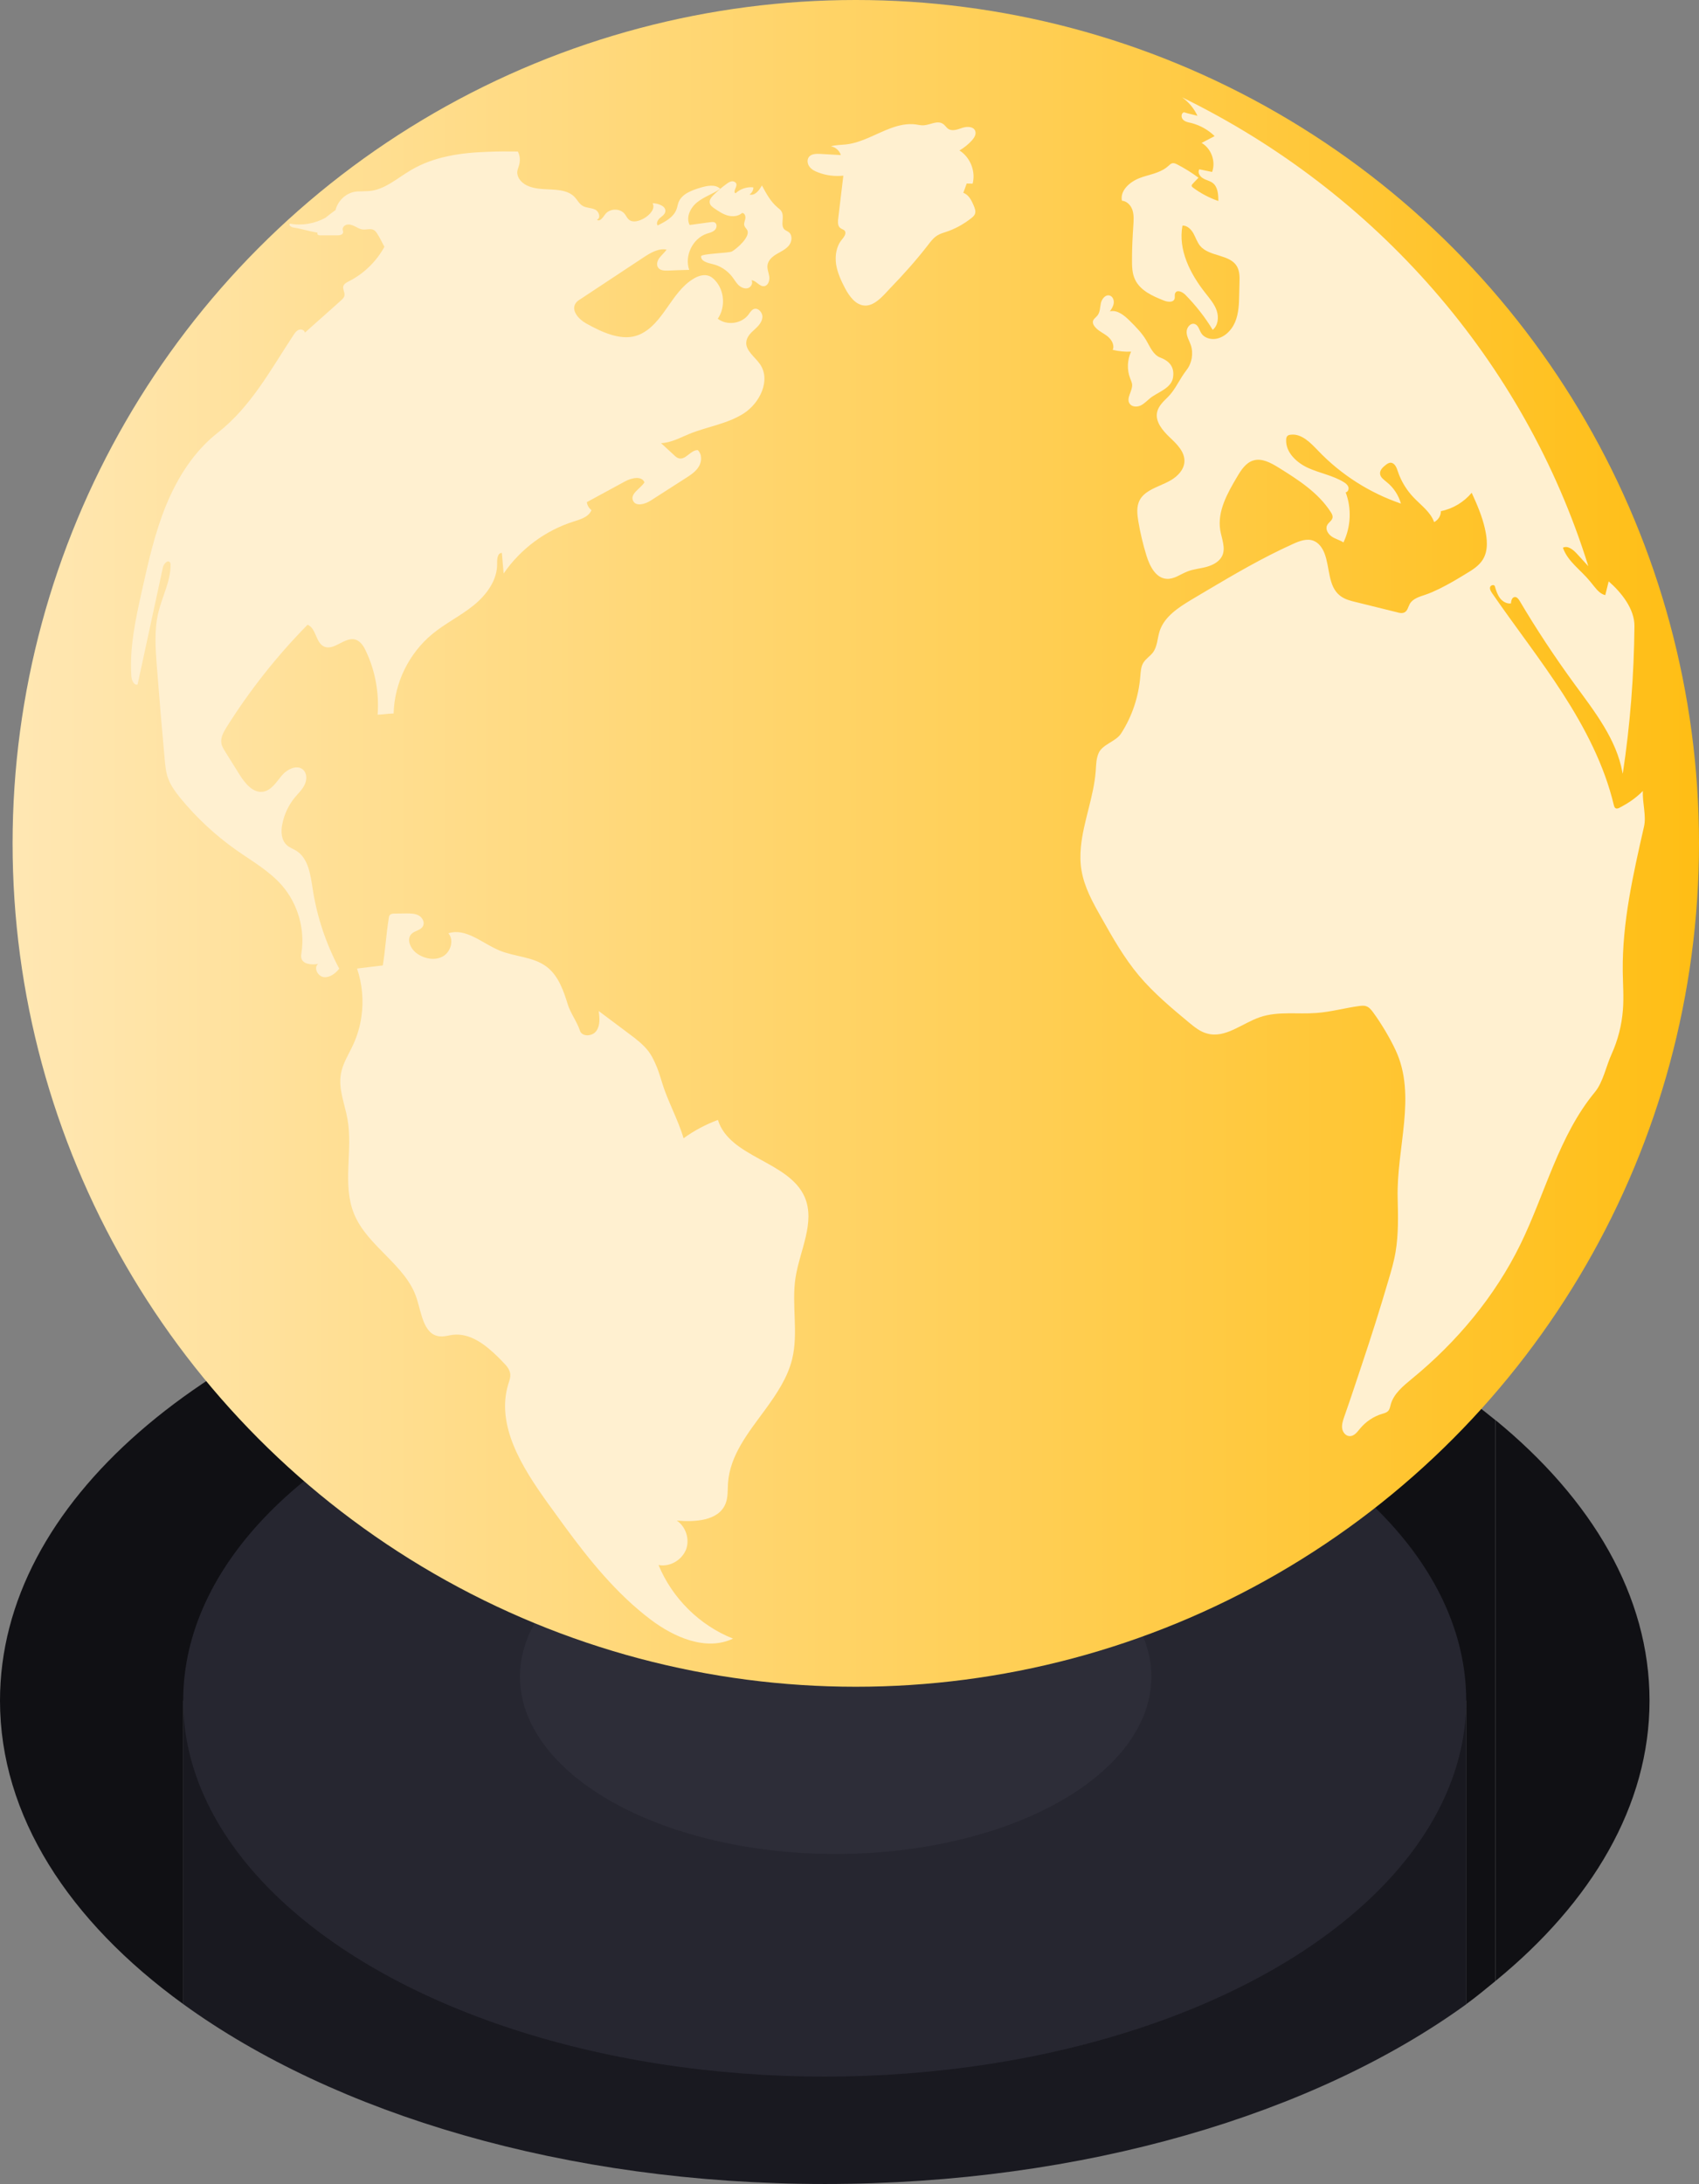 <?xml version="1.0" encoding="utf-8"?>
<!-- Generator: Adobe Illustrator 21.1.0, SVG Export Plug-In . SVG Version: 6.00 Build 0)  -->
<svg version="1.1" id="Layer_1" xmlns="http://www.w3.org/2000/svg" xmlns:xlink="http://www.w3.org/1999/xlink" x="0px" y="0px" viewBox="0 0 1147.3 1474.5" style="enable-background:new 0 0 1147.3 1474.5;" xml:space="preserve">
<rect x="0" y="0" width="1147.3" height="1474.5" fill="#808080" stroke="none"/>
<style type="text/css">
	.st6{fill:url(#SVGID_1_);}
	@keyframes upAndDown {
	  0%{
		transform: translateY(0);
	  }
	  33%{
		transform: translateY(15px);
	  }
	  66%{
		transform: translateY(35px);
	  }
	  99%{
		transform: translateY(0);
	  }
	}
	.jumping{
		animation: upAndDown 2s linear infinite;
	}
</style>
	<linearGradient id="SVGID_1_" gradientUnits="userSpaceOnUse" x1="8.545" y1="569.384" x2="1147.313" y2="569.384">
		<stop  offset="0" style="stop-color:#FFE7B3"/>
		<stop  offset="1" style="stop-color:#FFBE15"/>
	</linearGradient>
	<path d="M123.8,1353.1v-204.9h212.8V848.6C138.6,898.6,0,1013.9,0,1148.2C0,1225.9,46.5,1297.1,123.8,1353.1z" fill="#101014"/>
	<path d="M673.2,1148.2h316.9v204.9c6.9-5,13.2-10.3,19.6-15.5V958.7c-79.5-65.1-198.4-112.4-336.6-129.6V1148.2z" fill="#101014"/>
	<path d="M556.9,821.9c-78.3,0-152.7,9.6-220.4,26.6v299.6h336.6v-319C635.7,824.5,596.8,821.9,556.9,821.9z" fill="#191920"/>
	<path d="M1113.9,1148.2c0-70.7-38.8-136-104.1-189.5v378.8C1075,1284.2,1113.9,1218.9,1113.9,1148.2z" fill="#101014"/>
	<path d="M123.8,1148.2v204.9c102.1,74,258.1,121.4,433.2,121.4s331.1-47.4,433.2-121.4v-204.9H123.8z" fill="#191920"/>
	<circle cx="527.3" cy="1134.7" r="0" fill="#E28A8A"/>
	<ellipse cx="556.9" cy="1148.2" rx="433.2" ry="253.8" fill="#262630"/>
	<ellipse class="st5" cx="564.3" cy="1132" rx="213.2" ry="119.7" fill="#2D2D38"/>
	<g class="jumping">
		<circle class="st6" cx="577.9" cy="569.4" r="569.4"/>
		<path d="M747.8,227c2.8,2.2,5,5.9,3.6,9.2c4.1,1,8.3,1.4,12.4,1.2c-2.6,5.6-2.9,12.3-0.6,18.1c0.5,1.3,1.1,2.6,1.3,4c0.4,4.5-4.2,9.2-1.7,13c1.5,2.3,5,2.4,7.4,1.3c2.5-1.2,4.4-3.3,6.5-5c5-4,14.2-6.6,15.4-13.8c1.2-7.4-2.6-11.3-8.6-13.6c-4.8-1.8-6.9-7.3-9.5-11.7c-2.9-4.9-6.9-8.9-10.9-12.9c-3.7-3.7-8.5-7.8-13.6-6.6c1.2-1.7,2.4-3.6,2.6-5.7c0.2-2.1-0.8-4.5-2.9-5c-2.8-0.7-5.2,2.4-5.8,5.2c-0.6,2.8-0.5,6-2.3,8.3c-1,1.3-2.6,2.2-3,3.7c-0.4,1.5,0.4,3,1.4,4.1C741.6,223.4,745,224.8,747.8,227z" fill="#FFF0D0"/>
		<path d="M656.4,94.7c1.6-1.8,3-4.2,2.1-6.4c-1.2-3-5.5-3-8.6-2c-3.1,1-6.6,2.5-9.4,0.8c-1.5-0.9-2.3-2.6-3.8-3.5c-3.7-2.5-8.5,0.7-12.9,1c-1.8,0.1-3.7-0.3-5.5-0.6c-5.7-0.7-11.1,0.5-16.4,2.4c-10,3.6-19.8,9.9-30.5,11.1c-3.5,0.4-7,0.3-10.3,1.3c3.1,0.5,5.8,2.9,6.7,5.9c-4.7-0.3-9.3-0.5-14-0.8c-2.7-0.1-5.8-0.1-7.5,2c-1.5,1.9-1.1,4.7,0.3,6.6c1.4,1.9,3.6,3.1,5.9,3.9c5.4,2.1,11.2,2.8,17,2.2c-1.2,9.7-2.3,19.5-3.5,29.2c-0.1,0.5-0.1,1-0.1,1.5c-0.1,1.7,0.1,3.5,1.5,4.6c0.9,0.8,2.3,1,3,1.9c1.4,1.8-0.5,4.3-2,6.1c-3.7,4.5-4.6,10.8-3.8,16.5c0.9,5.8,3.4,11.1,6.1,16.3c2.9,5.4,7.1,11.3,13.3,11.6c4.9,0.2,9.1-3.4,12.6-6.9c1.6-1.6,3.1-3.3,4.7-5c8.9-9.2,17.5-18.8,25.3-28.9c4-5.2,5.6-6.9,11.5-8.7c6.5-2,12.6-5.4,17.9-9.6c0.9-0.7,1.8-1.5,2.3-2.6c0.8-1.9,0-4-0.8-5.9c-1.5-3.5-3.4-7.3-7-8.5c0.8-2.1,1.5-4.2,2.3-6.3c1.3,0,2.7,0.1,4,0.1c1.7-6.4-0.2-13.5-4.4-18.5c-1.3-1.5-2.8-2.9-4.5-3.9C651.1,99.7,654,97.4,656.4,94.7z" fill="#FFF0D0"/>
		<path d="M479.3,137.1c0.3,1.6,1.8,2.7,3.1,3.6c2.8,1.9,5.7,3.9,9,4.8c3.3,0.9,7.2,0.6,9.7-1.7c1.7-0.1,2.5,2.1,2.2,3.8c-0.3,1.7-1.2,3.4-0.6,4.9c0.4,1.1,1.4,1.9,1.9,2.9c2.3,4.4-7,12.5-10.4,14.4c-1.9,1.1-20.9,1.4-20.8,3.3c0,3.4,4.5,4.4,7.8,5.2c5.1,1.2,9.8,4.2,13.1,8.4c1.4,1.8,2.6,3.9,4.2,5.6c1.7,1.6,4,2.8,6.3,2.3c2.3-0.5,3.9-3.4,2.7-5.4c3.2,0.2,5.3,4.4,8.5,4c2.7-0.3,3.8-3.7,3.5-6.4c-0.4-2.7-1.6-5.3-1.2-7.9c0.5-3.3,3.3-5.7,6.2-7.4c2.9-1.7,6-3.1,8.2-5.7c2.1-2.6,2.6-6.9,0-9c-0.9-0.7-2-1.1-2.9-1.8c-3.1-2.9,0.2-8.6-2.1-12.3c-0.6-1.1-1.7-1.8-2.6-2.6c-4.7-3.9-7.7-9.5-10.6-14.9c-1.8,3.3-4.8,7.2-8.4,6.1c1.6-1,2.7-2.9,2.6-4.8c-4.3-0.5-8.8,1-12,4c-2-1,0.9-3.9,0.6-6.1c-0.2-1.3-1.7-2.1-3-2c-1.3,0.1-2.5,0.9-3.6,1.7c-3.2,2.3-6.2,4.9-9,7.7C480.3,133.2,478.8,135.1,479.3,137.1z" fill="#FFF0D0"/>
		<path d="M200.1,574.4c-2.1-1.3-4.6-2.1-6.4-3.8c-3.8-3.4-4.1-9.2-3.1-14.1c1.3-6.6,4.2-12.9,8.5-18.1c2.3-2.8,5.1-5.3,6.6-8.6c1.6-3.3,1.7-7.6-1-10.1c-4.1-3.8-10.9-0.3-14.5,4c-3.6,4.3-6.9,9.9-12.5,10.8c-6.9,1.1-12.3-5.7-16-11.6c-3.3-5.2-6.5-10.5-9.8-15.7c-1-1.7-2.1-3.4-2.4-5.3c-0.7-3.8,1.4-7.5,3.4-10.8c15.7-25,34.1-48.3,54.8-69.3c5.9,2.4,5.4,12.1,11.1,14.7c6.8,3.1,13.9-6.7,21.1-4.7c3.5,1,5.7,4.5,7.2,7.8c6.3,13.3,9,28.2,7.9,42.9c4-0.1,6.8-0.7,10.8-0.8c0.3-10.3,2.8-20.4,7.3-29.6c4.5-9.2,10.9-17.5,18.8-24c8.7-7.2,19-12.2,27.8-19.3c8.8-7.1,16.3-17.2,16-28.5c-0.1-2.9,0.3-7,3.2-7c0.4,4.6,0.8,9.3,1.2,13.9c11.3-16.5,28.2-29.1,47.3-35.1c4.7-1.5,10.2-3.1,12-7.7c-1.7-1.3-2.9-3.3-3.1-5.4c8.6-4.7,17.2-9.3,25.8-14c4.4-2.4,11.3-3.9,13.1,0.7c-2.9,4.3-9.9,7.7-7.7,12.4c1.9,4.1,8.2,2.3,12-0.2c7.8-5,15.6-10,23.4-15c3.4-2.2,6.9-4.4,9-7.9c2.1-3.4,2.2-8.4-0.7-11.1c-4.7-0.2-8,6.6-12.6,5.6c-1.4-0.3-2.5-1.3-3.5-2.3c-2.9-2.7-5.8-5.3-8.7-8c6.8-0.3,12.9-3.7,19.2-6.3c12.1-4.9,25.5-6.7,36.5-13.7c11-7,18.5-22.4,11.2-33.2c-3.5-5.1-10.2-9.4-9.3-15.5c0.5-3.3,3-5.8,5.5-8c2.4-2.2,5-4.8,5.3-8.1c0.4-3.3-2.9-7-5.9-5.7c-1.5,0.7-2.4,2.2-3.4,3.6c-4.6,6.3-14.6,7.7-20.8,2.9c5.3-7.7,4.6-19-1.8-25.9c-1.2-1.3-2.5-2.4-4.1-3c-3.4-1.3-7.4,0-10.5,1.9c-15.2,9.1-20.3,30.6-36.5,37.7c-11.4,5-25.2-1.5-36.1-7.6c-5-2.8-10.2-8.7-7-13.5c0.8-1.3,2.2-2.2,3.5-3c14.1-9.3,28.1-18.6,42.2-27.9c4.7-3.1,10.1-6.4,15.7-5.4c-1.3,2.1-3.3,3.6-4.8,5.6c-1.5,2-2.3,4.9-0.7,6.8c1.4,1.8,4,1.8,6.3,1.8c4.8-0.2,9.6-0.4,14.5-0.5c-3.3-9.5,2.3-21.1,11.8-24.4c1.9-0.6,3.9-1,5.4-2.4c1.5-1.3,1.8-4.1,0.2-5.1c-0.9-0.6-2-0.4-3.1-0.3c-4.7,0.6-9.3,1.3-14,1.9c-2.7-5.3,0.6-11.9,5.3-15.5c4.7-3.7,10.5-5.5,15.4-8.9c-3.4-3.3-8.9-2.1-13.4-0.8c-5.9,1.8-12.6,4.2-14.8,9.9c-0.6,1.6-0.8,3.3-1.4,4.8c-2,5.3-7.6,8.3-12.7,10.8c-1.1-1.5,0-3.6,1.4-4.9c1.4-1.2,3.2-2.3,3.7-4.1c1-3.9-4.5-5.9-8.5-6c2,3.8-2,8-5.8,10.2c-3.2,1.8-7.4,3.2-10.2,0.9c-1.2-1-1.9-2.6-2.8-3.8c-3.2-4.1-10.4-3.9-13.4,0.4c-1.4,2-3.6,5.1-5.4,3.4c2.8-1,1.5-5.5-1.2-6.8c-2.7-1.3-5.9-1-8.4-2.5c-2.3-1.3-3.5-3.8-5.3-5.8c-8.2-8.7-23.9-2.4-34-8.9c-2.1-1.4-3.9-3.4-4.6-5.8c-0.2-0.8-0.4-1.7-0.3-2.6c0.2-1.6,0.9-3.1,1.3-4.7c0.8-3,0.5-6.2-0.9-8.9c-6.7-0.1-13.6-0.1-20.4,0.2c-18.3,0.6-36.4,3.2-51.9,12.4c-9.2,5.4-17.7,13.3-28.3,14.1c-1.7,0.1-3.5,0.1-5.3,0.2c-1.3,0-2.6,0-3.9,0.2c-6.4,1-11.8,6.2-13.3,12.4c-2.3,1.7-4.6,3.4-6.8,5.2c-7.2,4-15.9,5.5-24,4c-1.1,1,0.8,2.4,2.3,2.6c3.6,0.5,7.3,1.6,11,2.4c1.8,0.4,3.6,0.8,5.4,1.1c-0.4,0.4-0.2,1.2,0.3,1.5c0.5,0.3,1.1,0.3,1.7,0.3c3.7,0,7.4,0,11.1,0c0.1,0,0.1,0,0.2,0c1.6,0,3.7-0.4,3.9-2c0-0.3,0-0.6-0.1-1c-0.1-0.3-0.1-0.5-0.2-0.8c-0.2-1.8,1.5-3.3,3.3-3.5c0.9-0.1,1.8,0,2.7,0.3c0.8,0.3,1.7,0.6,2.4,1c1.6,0.8,3.2,1.8,4.9,2c2.7,0.4,5.8-1,8.1,0.6c0.8,0.6,1.4,1.4,1.9,2.2c1.9,2.9,3.2,5.9,4.9,8.9c-5.4,9.9-13.9,18.2-24,23.3c-1.6,0.8-3.3,1.7-3.8,3.4c-0.5,2,1.2,4.1,0.8,6.2c-0.2,1.4-1.3,2.4-2.3,3.3c-7.9,7.2-16.5,14.6-24.4,21.8c-0.2-1.8-2.6-2.6-4.2-1.9c-1.7,0.7-2.7,2.3-3.7,3.8c-15.6,23.7-28.6,48.1-50.9,65.6c-15.9,12.4-27.1,30.1-34.8,48.7c-7.7,18.7-12.1,38.5-16.5,58.2c-4.2,18.9-8.4,38.1-7.1,57.4c0.2,2.7,1.5,6.3,4.2,5.8c5.7-26.4,11.4-52.7,17.1-79.1c0.5-2.4,3.3-5.5,4.8-3.4c0.4,0.5,0.4,1.2,0.4,1.9c-0.1,11.1-5.7,21.2-8.3,32c-2.8,11.8-1.9,24.1-1,36.1c1.6,20.9,3.4,41.8,5.3,62.7c0.4,4.4,0.8,8.9,2.3,13c1.8,5,5,9.3,8.3,13.4c10.9,13.3,23.6,25.1,37.6,35c10.8,7.6,22.5,14.2,31.1,24.1c10.6,12.3,15.5,29.2,13.1,45.2c-0.2,1.2-0.4,2.5-0.1,3.7c1,4.3,6.9,4.7,11.3,4c-3.2,2.6-0.2,8.4,3.9,8.9c4.1,0.4,7.8-2.5,10.4-5.7c-9-16.9-15.2-35.4-18-54.3C209.6,590.4,208.2,579.5,200.1,574.4z" fill="#FFF0D0"/>
		<path d="M484.8,756.1c-8.2,3.1-16.1,7.2-23.2,12.4c-3.7-12.6-10.7-25-14.5-37.5c-1.4-4.6-2.8-9.3-4.9-13.7c-1.2-2.6-2.5-5.1-4.2-7.4c-3.6-4.7-8.3-8.3-13-11.8c-6.9-5.2-13.8-10.3-20.7-15.5c0.6,4.6,1.1,9.6-1.6,13.4c-2.6,3.8-9.7,4.2-11.1-0.2c-1.7-5.5-6.4-11.9-8.1-17.4c-2.9-9.4-6.3-19.4-14.1-25.5c-9.1-7.1-21.8-6.8-32.4-11.3c-11.4-4.8-22.4-15.3-34.2-11.5c4,4.7,1.5,12.8-3.9,15.7c-5.4,2.9-12.4,1.5-17.4-2.1c-4.2-3-7.3-9.5-3.6-13.2c2.2-2.2,6.2-2.4,7.7-5.2c1.4-2.5-0.3-5.8-2.8-7.2c-2.5-1.4-5.5-1.4-8.4-1.4c-2.7,0-5.3,0.1-8,0.1c-1,0-2.1,0.1-2.9,0.7c-0.7,0.6-0.9,1.6-1,2.6c-1.8,11.3-2.2,20.5-4,31.7c-5.8,0.7-11.6,1.4-17.4,2.1c3.5,10.3,4.5,21.4,3,32.2c-0.9,6.6-2.8,13.1-5.6,19.2c-3,6.5-7.1,12.7-8.3,19.8c-1.8,10.3,2.7,20.4,4.5,30.7c3.7,21-3.7,43.7,4.3,63.5c9,22.4,35.4,34.7,42.5,57.7c1.5,4.8,2.7,10.5,4.6,15.3c2.1,5.2,5.2,9.3,10.6,9.9c2.4,0.3,4.7-0.2,7.1-0.7c0.6-0.1,1.3-0.2,1.9-0.3c11.8-1.4,22.1,6.6,30.8,15.2c1.1,1.1,2.3,2.3,3.3,3.4c2.1,2.1,4.2,4.4,4.7,7.4c0.4,2.5-0.5,5-1.3,7.4c-8.4,27.9,9.5,56.2,26.4,79.8c3.7,5.1,7.4,10.2,11.1,15.3c17.2,23.5,35.5,46.2,58.6,63.7c16,12.1,37.6,21.5,55.7,12.9c-22.5-8.9-41.1-27.3-50.3-49.7c6,1.2,12.5-1.6,16.2-6.4c0.9-1.1,1.6-2.3,2.2-3.6c2.9-7,0.2-15.8-6.1-20c12.4,1.1,28.2,0.2,32.9-11.3c1.8-4.3,1.4-9.2,1.7-13.9c1.3-19,13.7-34.1,25.2-49.8c7.7-10.6,15-21.4,18.1-33.9c4.4-17.9-0.5-36.9,2.3-55.1c2.9-18.4,13.5-37.3,6.2-54.4C532.7,783.8,492.7,781.7,484.8,756.1z" fill="#FFF0D0"/>
		<path d="M1109.4,534c-4,4.1-8.7,7.5-13.7,10.2c-0.7,0.4-1.4,0.8-2.2,1.2c-0.8,0.4-1.7,0.7-2.5,0.3c-0.7-0.4-1-1.3-1.2-2.1c-6.4-26.9-19.4-51.9-34.4-75.2c-15-23.3-32.1-45.1-47.8-67.9c-0.8-1.2-1.7-2.6-1.4-4c0.3-1.4,2.6-2.1,3.2-0.8c0.8,2.8,1.7,5.6,3.4,8c1.7,2.3,4.6,4.1,7.5,3.7c0.1-1.8,0.7-4.1,2.5-4.3c1.5-0.2,2.6,1.3,3.4,2.6c11.4,19.3,23.8,38,37,56.1c13.5,18.5,28.4,37.3,32.4,59.8c0.1,0.3,0.2,0.6,0.2,0.9c5-33,7.6-66.4,7.9-99.8c0.1-11.5-8.7-22.6-17.4-30.2c-0.8,3.1-1.5,6.2-2.3,9.3c-3-0.7-5.2-3-7.2-5.5c-1-1.2-2-2.5-3-3.7c-6.2-7.7-15.2-13.5-18.4-22.8c3.2-1.7,6.9,1.3,9.3,3.9c2.5,2.8,5.1,5.5,7.6,8.3c0,0.1,0.1,0.1,0.2,0.1c-43.1-138.4-143.5-252.5-274.3-316.4c4.5,3.2,8.1,7.5,10.4,12.5c-3.1-0.9-6-1.4-9.1-2.4c-1.9,0.5-2.1,3.4-0.7,4.9c1.4,1.5,3.5,1.9,5.4,2.3c6,1.5,11.6,4.6,16,8.9c-2.9,1.5-5.9,3.1-8.8,4.6c6.6,3.8,9.7,12.6,7.1,19.6c-2.9-0.6-5.7-1.2-8.6-1.8c-1.4,2.1,0.3,4.9,2.5,6.1c2.1,1.3,4.7,1.7,6.6,3.2c3.4,2.7,3.7,7.7,3.7,12.1c-6.1-2.1-12-5.2-17.2-9.1c-0.3-0.3-0.7-0.6-0.8-1c-0.1-0.6,0.3-1.1,0.7-1.5c1.3-1.4,2.6-2.8,3.9-4.1c-4.5-3.4-9.4-6.4-14.4-9c-1-0.5-2.1-1-3.2-0.8c-1.1,0.2-1.9,1.1-2.7,1.8c-4.1,3.8-9.7,5.2-15.2,6.8c-1.4,0.4-2.9,0.9-4.2,1.4c-6.6,2.5-13.4,8.4-12,15.3c3.5,0.3,6.2,3.3,7.2,6.6c1,3.3,0.7,6.9,0.5,10.3c-0.5,7.5-0.9,15-0.9,22.5c0,4.7,0,9.6,2.1,13.9c3.5,7.4,11.8,11.1,19.4,14.1c2.5,1,6.2,1.5,7.2-1c0.5-1.3-0.2-3,0.6-4.2c1.3-2.3,4.7-0.6,6.6,1.2c7.1,7.2,13.4,15.2,18.6,23.8c3.7-3,4.2-8.5,2.7-13c-1.5-4.4-4.7-8.1-7.6-11.8c-10.3-13-18.6-29.3-15.5-45.6c3.2-0.1,5.8,2.5,7.4,5.3c1.5,2.8,2.5,5.9,4.5,8.4c6.3,7.5,20.3,5.5,25,14.1c1.7,3.1,1.7,6.8,1.6,10.3c-0.1,2.7-0.1,5.4-0.2,8.1c-0.1,6.5-0.3,13.1-2.8,19c-2.5,5.9-7.9,11.1-14.4,11.4c-3.2,0.1-6.7-1.2-8.4-3.9c-1.4-2.2-1.9-5.3-4.3-6.2c-2.9-1.1-5.7,2.3-5.6,5.4c0,3.1,1.8,5.8,2.8,8.7c1.9,5.7,0.8,12.3-2.9,17c-1.1,1.4-2,2.8-3,4.3c-3,4.7-5.4,9.6-9.4,13.7c-3,3-6.4,6-7.4,10.2c-1.5,6.5,3.6,12.5,8.4,17.1c4.9,4.6,10.4,9.9,10,16.6c-0.3,5.3-4.5,9.7-9.1,12.4c-4.6,2.7-9.8,4.3-14.4,7c-2.7,1.6-5.3,3.7-6.7,6.5c-2.3,4.3-1.7,9.6-0.9,14.4c1.3,7.7,3.1,15.3,5.4,22.8c2.2,7.2,6.3,15.5,13.8,15.9c5,0.3,9.3-3.2,14-5c4.1-1.6,8.6-1.9,12.9-3.1c0.5-0.1,1.1-0.4,1.6-0.5c3.7-1.3,7.2-3.4,8.9-6.9c2.5-5.3-0.3-11.5-1.3-17.3c-2.1-12.7,4.8-25,11.4-36.1c2.7-4.6,5.9-9.5,10.9-11c5.8-1.8,11.9,1.6,17.1,4.8c13.2,8.2,26.8,16.9,35.2,30c0.8,1.2,1.5,2.5,1.2,3.9c-0.4,2-2.7,3.1-3.6,5c-1.4,2.7,0.6,5.9,3,7.6c2.5,1.7,5.5,2.4,8,4c5-10.4,5.6-22.9,1.5-33.8c1.5-0.2,2.3-2.1,1.8-3.6c-0.5-1.5-1.8-2.5-3.1-3.3c-7.3-4.5-16.1-6-23.9-9.5c-7.8-3.5-15.4-10.5-15-19.1c0-0.9,0.2-1.8,0.7-2.4c0.6-0.7,1.5-0.9,2.4-1c7.4-0.9,13.4,5.5,18.6,10.9c15.4,16.1,34.7,28.4,55.8,35.6c-1.6-5.7-5-10.9-9.7-14.6c-1.9-1.6-4.3-3.2-4.4-5.7c-0.1-2.3,1.8-4.2,3.6-5.6c1-0.8,2.2-1.7,3.5-1.7c2.7,0,4.1,3.2,4.9,5.8c1.6,4.9,4.1,9.5,7.2,13.6c1.1,1.4,2.2,2.8,3.5,4.1c5,5.3,11.4,9.7,13.8,16.6c2.8-1.4,4.6-4.3,4.6-7.4c8.1-1.6,15.5-6.1,20.8-12.4c3.6,7.9,7,15.7,8.9,24.1c1.6,7,2.4,14.9-1.4,21c-2.6,4.2-6.9,6.9-11.1,9.4c-6,3.7-12.1,7.3-18.4,10.4c-3.1,1.5-6.2,2.9-9.5,4c-3.9,1.3-8.3,2.6-10.3,6.1c-1.1,2-1.5,4.6-3.5,5.7c-1.5,0.8-3.4,0.5-5,0c-9.3-2.3-18.6-4.6-27.9-6.9c-3.8-0.9-7.7-1.9-10.8-4.4c-8.1-6.4-6.7-18.9-10.4-28.5c-1.4-3.6-3.8-7.1-7.4-8.5c-4.5-1.8-9.6,0.2-14,2.2c-20.4,9.2-39.7,20.5-58.9,31.9c-3.2,1.9-6.4,3.8-9.6,5.7c-8.8,5.3-18.2,11.4-21.4,21.1c-1.6,4.9-1.5,10.6-4.7,14.7c-1.9,2.4-4.7,4.1-6.3,6.7c-1.7,2.7-1.8,6.1-2.1,9.3c-1.1,13.6-5.5,26.9-12.9,38.4c-3.6,5.7-12.7,7.3-15.3,13.5c-1.6,3.7-1.6,7.9-1.9,12c-1.3,17.3-8.4,34.2-10,51.2c-0.5,5.3-0.5,10.5,0.4,15.8c1.9,11.4,7.6,21.7,13.3,31.7c7.7,13.7,15.5,27.5,25.6,39.5c9.9,11.7,21.7,21.6,33.5,31.4c3.8,3.1,7.7,6.4,12.5,7.6c12.3,3.4,23.6-7,35.7-11.1c12.1-4.1,25.4-1.8,38.1-2.8c9.7-0.7,19.2-3.4,28.9-4.7c1.6-0.2,3.3-0.4,4.8,0.2c1.9,0.7,3.2,2.3,4.4,3.9c3.1,4.2,5.9,8.6,8.6,13.1c2.4,4.1,4.7,8.3,6.7,12.6c14.4,30.7,0.5,66,1.4,99.9c0.3,12.1,0.6,24.4-1.4,36.3c-1.1,6.6-3,13-4.9,19.4c-5.6,19.1-11.6,38-17.9,56.8c-3.9,11.7-7.7,23.3-11.8,34.9c-0.9,2.6-1.8,5.2-1.5,7.9s2.4,5.4,5.2,5.4c3,0,5-2.8,6.9-5.1c3.9-4.7,9.2-8.3,15.1-10c1.4-0.4,2.8-0.8,3.8-1.8c1.1-1.1,1.4-2.9,1.8-4.4c2-7.4,8.5-12.6,14.4-17.5c30.3-24.8,56-55.6,73.2-90.7c16.8-34.4,25.9-73.3,50.3-102.8c5.6-6.8,7.6-17.7,11.3-25.7c4.2-9.3,6.8-19.4,7.6-29.7c0.7-8.7,0-17.4-0.1-26.1c-0.4-32.9,7-65.4,14.3-97.5C1111.9,550.9,1109,542.3,1109.4,534z" fill="#FFF0D0"/>
	</g>
</svg>
